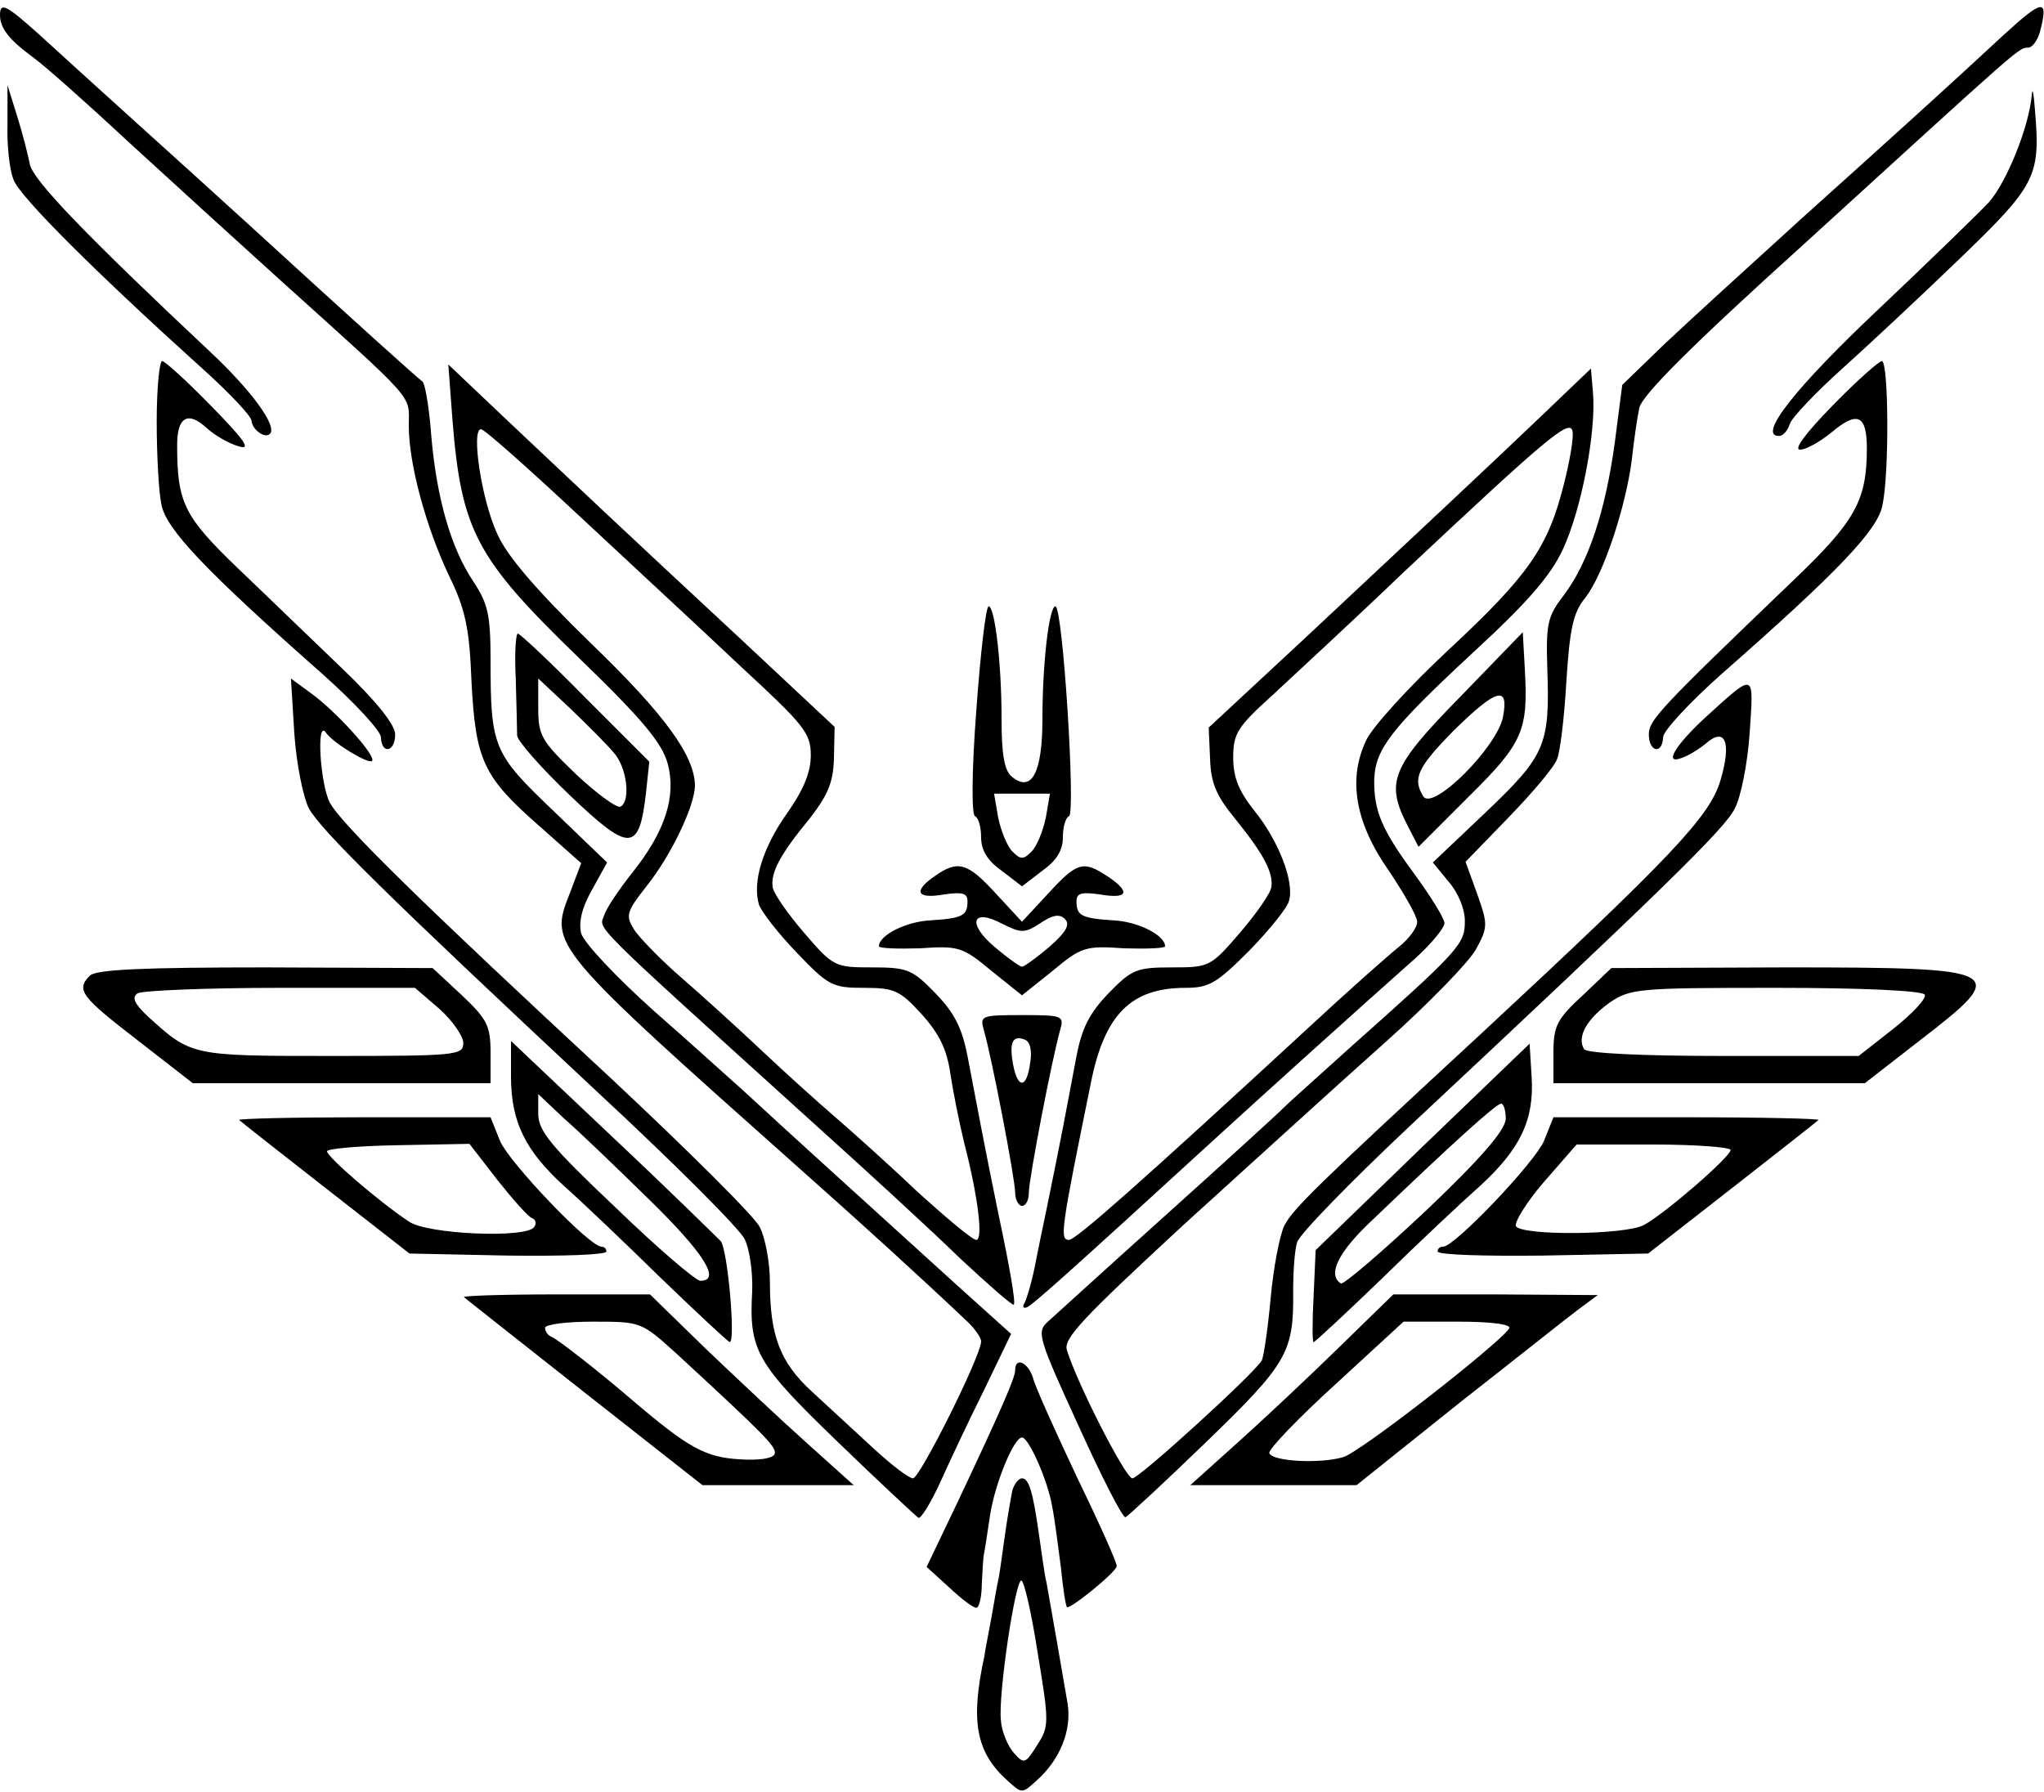 <?xml version="1.0" standalone="no"?>
<!DOCTYPE svg PUBLIC "-//W3C//DTD SVG 20010904//EN"
 "http://www.w3.org/TR/2001/REC-SVG-20010904/DTD/svg10.dtd">
<svg version="1.0" xmlns="http://www.w3.org/2000/svg"
 width="300pt" height="263pt" viewBox="0 0 300 263"
 preserveAspectRatio="xMidYMid meet">
<g transform="translate(0,263) scale(0.1,-0.1)"
fill="#000000" stroke="none">
<path d="M0 2608 c0 -19 13 -36 47 -61 17 -12 80 -68 139 -123 60 -55 161
-147 224 -204 204 -184 190 -168 190 -215 0 -56 25 -148 59 -220 24 -49 30
-77 33 -155 6 -116 17 -140 99 -212 l62 -55 -17 -45 c-30 -76 -29 -77 344
-409 90 -80 167 -150 242 -221 10 -10 18 -22 18 -27 0 -21 -90 -201 -100 -201
-6 0 -32 20 -58 44 -26 24 -66 61 -90 83 -47 43 -62 82 -62 161 0 29 -7 66
-15 81 -8 16 -106 113 -217 217 -274 254 -397 374 -414 406 -14 27 -20 122 -6
103 11 -16 63 -47 68 -42 7 7 -53 73 -89 99 l-30 22 5 -81 c3 -44 13 -93 21
-109 17 -32 119 -132 425 -418 112 -104 208 -200 215 -215 7 -14 12 -48 11
-76 -5 -88 6 -106 126 -222 61 -59 115 -109 118 -111 4 -1 18 22 31 50 13 29
42 91 65 137 l40 83 -50 45 c-27 24 -109 99 -183 166 -74 67 -146 133 -161
147 -16 14 -73 66 -129 115 -56 50 -104 101 -108 115 -4 16 1 38 16 64 l22 40
-79 76 c-88 84 -92 93 -92 221 0 67 -4 83 -25 115 -33 49 -54 122 -62 214 -3
41 -9 77 -13 80 -7 5 -84 74 -260 235 -36 33 -108 98 -160 145 -52 47 -115
104 -141 128 -49 44 -59 50 -59 30z"/>
<path d="M2940 2578 c-84 -78 -156 -143 -295 -268 -76 -69 -167 -152 -202
-185 l-62 -60 -11 -85 c-14 -102 -39 -176 -75 -224 -24 -31 -26 -42 -24 -108
4 -112 -3 -127 -90 -210 l-78 -74 23 -28 c14 -16 24 -40 24 -58 0 -34 -7 -42
-170 -187 -52 -47 -97 -87 -100 -91 -3 -3 -77 -71 -165 -150 -88 -79 -168
-152 -177 -160 -17 -15 -14 -24 45 -153 34 -75 65 -136 69 -134 3 1 57 51 118
110 120 116 129 132 128 222 0 28 2 60 6 72 4 12 78 88 164 169 373 349 464
438 478 467 9 16 19 67 22 111 6 91 9 90 -66 22 -43 -40 -60 -68 -35 -59 10 3
26 13 36 21 29 26 39 3 22 -54 -16 -53 -72 -112 -354 -374 -237 -219 -273
-254 -286 -279 -7 -15 -16 -62 -20 -106 -4 -44 -10 -85 -13 -92 -12 -20 -180
-173 -190 -173 -10 0 -81 139 -96 188 -6 17 24 48 171 184 98 89 231 210 295
267 64 57 124 119 134 137 18 33 18 37 2 82 l-17 47 63 65 c35 36 67 74 71 85
5 11 11 63 14 115 5 78 10 101 28 123 26 33 59 132 68 202 3 28 8 62 11 76 3
18 77 92 242 241 318 290 315 288 328 288 7 0 14 10 18 23 13 50 5 49 -54 -5z"/>
<path d="M2982 2490 c-4 -46 -37 -128 -63 -157 -14 -15 -87 -86 -161 -156
-123 -116 -179 -187 -147 -187 6 0 13 8 16 18 3 9 38 46 77 81 39 35 117 108
173 162 110 106 118 120 110 214 -2 28 -4 39 -5 25z"/>
<path d="M11 2448 c-1 -31 3 -68 9 -82 9 -25 124 -139 277 -277 39 -35 71 -69
72 -76 1 -14 20 -27 27 -20 12 11 -28 65 -88 121 -181 170 -258 250 -264 274
-3 15 -11 47 -19 72 l-14 45 0 -57z"/>
<path d="M230 2011 c0 -49 3 -104 7 -122 7 -36 65 -97 237 -249 46 -41 85 -83
85 -92 1 -26 21 -22 21 4 0 14 -27 48 -77 96 -43 41 -112 108 -154 148 -79 76
-89 96 -89 181 0 41 16 50 43 25 12 -11 33 -23 47 -27 19 -6 11 7 -40 59 -35
36 -68 66 -72 66 -4 0 -8 -40 -8 -89z"/>
<path d="M2690 2035 c-40 -41 -58 -65 -48 -65 9 0 30 12 47 26 37 31 51 25 51
-24 0 -77 -17 -107 -108 -194 -196 -188 -212 -205 -212 -226 0 -26 20 -30 21
-4 0 9 39 51 85 92 172 151 231 213 237 249 10 47 9 211 -1 211 -4 0 -37 -29
-72 -65z"/>
<path d="M664 2015 c13 -165 35 -205 187 -352 92 -89 121 -124 129 -154 13
-48 -4 -100 -52 -160 -19 -24 -38 -52 -41 -62 -8 -22 -27 -3 303 -302 79 -71
178 -162 219 -202 42 -39 77 -70 79 -68 3 3 -6 55 -23 135 -22 108 -28 141
-45 230 -8 41 -19 63 -47 92 -34 35 -41 38 -93 38 -55 0 -57 1 -100 51 -24 28
-45 58 -46 67 -3 21 11 48 54 100 27 35 35 53 36 89 l1 46 -140 131 c-167 155
-243 227 -349 327 l-78 74 6 -80z m187 -143 c75 -70 182 -169 237 -221 93 -86
102 -97 102 -130 0 -25 -11 -51 -35 -85 -36 -51 -51 -101 -41 -134 4 -11 29
-43 56 -71 46 -48 52 -51 98 -51 45 0 53 -4 85 -39 26 -29 37 -52 42 -88 4
-26 13 -71 20 -100 21 -81 28 -143 18 -143 -6 0 -45 33 -89 73 -43 41 -97 89
-119 108 -22 19 -69 61 -105 95 -36 34 -90 83 -120 109 -30 26 -61 58 -69 70
-13 21 -12 26 17 63 37 46 71 118 72 148 0 44 -43 104 -154 211 -78 76 -122
127 -136 159 -23 49 -39 154 -24 154 5 0 70 -58 145 -128z"/>
<path d="M2265 2022 c-90 -86 -176 -166 -350 -329 l-141 -131 2 -45 c1 -36 9
-55 37 -89 42 -52 56 -79 53 -100 -1 -9 -22 -39 -46 -67 -43 -50 -45 -51 -100
-51 -52 0 -59 -3 -93 -38 -28 -29 -39 -51 -47 -92 -17 -90 -20 -108 -45 -230
-3 -14 -10 -47 -15 -73 -5 -27 -13 -53 -16 -59 -4 -6 -2 -9 3 -7 9 4 53 43
278 249 71 65 213 193 293 264 23 21 42 44 42 51 0 7 -20 39 -44 72 -48 65
-60 93 -59 140 2 44 25 74 147 187 78 72 112 111 130 150 27 58 49 172 44 230
l-3 35 -70 -67z m30 -104 c-23 -91 -51 -132 -168 -241 -58 -54 -113 -114 -122
-134 -27 -57 -16 -121 34 -192 22 -33 41 -66 41 -74 0 -9 -12 -25 -27 -37 -15
-12 -75 -65 -132 -118 -246 -227 -342 -312 -352 -312 -14 0 -12 14 32 230 20
101 59 140 139 140 35 0 46 7 94 55 29 30 56 63 58 73 8 28 -16 89 -51 132
-23 29 -31 49 -31 78 0 35 6 45 57 91 31 29 118 109 192 180 212 199 245 227
249 208 2 -9 -4 -44 -13 -79z"/>
<path d="M1433 1588 c-7 -91 -7 -154 -2 -156 5 -2 9 -16 9 -31 0 -19 9 -34 30
-49 l30 -23 30 23 c21 15 30 30 30 49 0 15 4 29 9 31 10 3 -9 308 -20 308 -9
0 -19 -82 -19 -165 0 -80 -16 -109 -45 -85 -11 9 -15 33 -15 85 0 83 -10 165
-19 165 -4 0 -12 -69 -18 -152z m102 -158 c-4 -19 -13 -42 -21 -50 -12 -12
-16 -12 -28 0 -8 8 -17 31 -21 50 l-6 35 41 0 41 0 -6 -35z"/>
<path d="M757 1633 c1 -38 2 -75 2 -83 1 -8 35 -47 78 -88 87 -83 101 -83 111
3 l5 47 -94 94 c-51 52 -96 94 -99 94 -3 0 -5 -30 -3 -67z m144 -108 c19 -21
25 -70 10 -79 -5 -3 -34 18 -65 47 -51 49 -56 57 -56 97 l0 44 47 -44 c26 -25
55 -54 64 -65z"/>
<path d="M2143 1607 c-101 -103 -110 -125 -77 -189 l16 -31 74 74 c80 79 87
97 82 187 l-3 54 -92 -95z m63 -29 c-8 -44 -103 -139 -117 -117 -16 26 -9 42
44 96 63 62 82 68 73 21z"/>
<path d="M1372 1344 c-32 -22 -27 -34 13 -27 28 4 35 2 35 -10 0 -21 -7 -25
-55 -28 -36 -2 -75 -22 -75 -38 0 -3 27 -4 60 -3 57 4 63 2 105 -33 l45 -36
45 36 c42 35 48 37 105 33 33 -1 60 0 60 3 0 16 -39 36 -75 38 -48 3 -55 7
-55 28 0 12 7 14 35 10 41 -7 45 4 10 27 -35 23 -44 21 -87 -26 l-38 -41 -38
41 c-42 46 -56 50 -90 26z m155 -69 c18 12 28 14 36 6 8 -8 2 -19 -23 -41 -19
-16 -37 -29 -40 -29 -3 0 -20 12 -39 28 -42 35 -35 59 10 35 28 -14 33 -14 56
1z"/>
<path d="M132 1198 c-21 -21 -13 -31 70 -95 l81 -63 219 0 218 0 0 45 c0 39
-5 49 -42 84 l-43 40 -245 1 c-178 0 -249 -3 -258 -12z m513 -49 c19 -17 35
-40 35 -50 0 -18 -10 -19 -193 -19 -207 0 -206 0 -270 58 -20 19 -24 28 -15
34 7 4 102 8 210 8 l197 0 36 -31z"/>
<path d="M2323 1169 c-38 -35 -43 -45 -43 -84 l0 -45 228 0 229 0 81 63 c134
103 127 107 -197 107 l-256 -1 -42 -40z m502 1 c3 -5 -17 -27 -46 -50 l-51
-40 -198 0 c-123 0 -201 4 -205 10 -11 18 4 44 37 68 31 21 41 22 245 22 123
0 214 -4 218 -10z"/>
<path d="M1444 1118 c12 -42 46 -219 46 -239 0 -10 5 -19 10 -19 6 0 10 9 10
19 0 20 34 197 46 239 6 21 4 22 -56 22 -60 0 -62 -1 -56 -22z m68 -48 c-5
-38 -18 -39 -25 -3 -6 33 -1 44 17 37 8 -3 11 -16 8 -34z"/>
<path d="M750 1050 c0 -67 21 -109 78 -161 26 -23 90 -84 143 -136 53 -51 98
-93 100 -93 9 0 -3 135 -13 148 -6 6 -77 76 -159 153 l-149 141 0 -52z m202
-180 c81 -79 107 -120 76 -120 -7 0 -64 49 -125 108 -94 89 -113 112 -113 137
l0 29 37 -35 c21 -18 77 -72 125 -119z"/>
<path d="M2088 947 l-157 -152 -3 -67 c-2 -38 -2 -68 0 -68 2 0 47 42 100 93
53 52 118 113 144 136 59 54 80 97 76 160 l-3 49 -157 -151z m122 41 c0 -16
-35 -57 -117 -135 -65 -61 -121 -109 -125 -107 -20 13 -4 46 45 92 120 115
182 171 190 172 4 0 7 -10 7 -22z"/>
<path d="M351 986 c2 -2 59 -47 127 -100 l123 -96 144 -3 c80 -1 145 1 145 6
0 4 -3 7 -7 7 -18 0 -135 123 -149 155 l-14 35 -187 0 c-102 0 -184 -2 -182
-4z m379 -88 c23 -29 46 -55 51 -56 5 -2 7 -8 3 -13 -10 -17 -157 -11 -184 8
-45 30 -120 95 -120 103 0 4 47 8 104 9 l105 2 41 -53z"/>
<path d="M2266 955 c-14 -32 -131 -155 -148 -155 -5 0 -8 -3 -8 -7 0 -5 70 -7
155 -6 l154 3 123 96 c68 53 125 98 127 100 2 2 -84 4 -192 4 l-197 0 -14 -35z
m274 -13 c0 -10 -97 -94 -127 -110 -27 -15 -179 -16 -188 -2 -3 5 15 35 41 65
l48 55 113 0 c62 0 113 -4 113 -8z"/>
<path d="M681 726 c2 -2 82 -65 177 -140 l173 -136 111 0 111 0 -69 62 c-38
34 -105 97 -150 140 l-80 78 -139 0 c-76 0 -136 -2 -134 -4z m312 -83 c130
-120 147 -137 144 -147 -2 -7 -24 -10 -52 -8 -50 3 -75 17 -156 86 -49 42
-110 90 -120 94 -5 2 -9 8 -9 13 0 5 32 9 70 9 71 0 71 0 123 -47z"/>
<path d="M1965 652 c-44 -43 -111 -106 -149 -140 l-69 -62 122 0 122 0 150
120 c83 65 162 128 177 139 l27 20 -150 1 -150 0 -80 -78z m250 28 c-14 -22
-220 -183 -244 -189 -35 -10 -104 -6 -108 6 -2 5 42 51 97 101 l100 92 81 0
c48 0 78 -4 74 -10z"/>
<path d="M1490 619 c0 -11 -18 -53 -86 -197 l-44 -92 33 -30 c17 -16 35 -30
40 -30 4 0 8 16 8 35 1 19 2 38 3 43 1 4 5 30 9 57 7 47 35 115 47 115 10 0
38 -64 44 -100 4 -19 9 -60 13 -90 3 -30 7 -57 9 -59 4 -4 72 51 73 60 1 4
-25 62 -58 130 -32 68 -62 134 -65 147 -7 22 -26 31 -26 11z"/>
<path d="M1486 443 c-2 -10 -8 -43 -12 -73 -4 -30 -8 -57 -9 -60 -1 -3 -5 -27
-10 -55 -5 -27 -10 -52 -10 -55 -21 -96 -13 -142 34 -184 21 -19 21 -19 42 0
35 31 52 74 46 113 -7 41 -25 145 -31 178 -3 11 -7 43 -11 70 -9 64 -15 83
-25 83 -5 0 -11 -8 -14 -17z m37 -239 c17 -103 17 -108 -1 -136 -17 -27 -19
-28 -34 -11 -9 10 -18 32 -19 48 -4 38 21 205 30 205 4 0 15 -48 24 -106z"/>
</g>
</svg>
